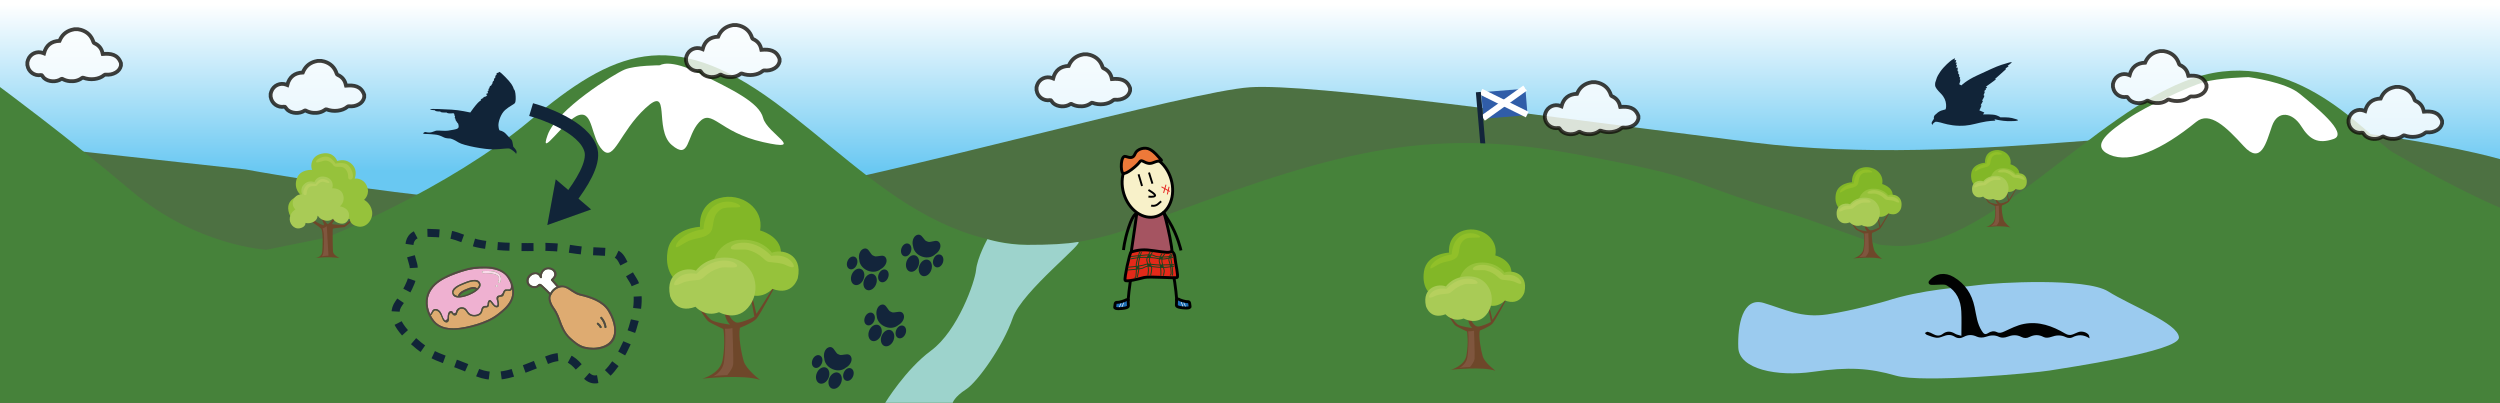 <?xml version="1.0" encoding="utf-8"?>
<!-- Generator: Adobe Illustrator 16.0.4, SVG Export Plug-In . SVG Version: 6.00 Build 0)  -->
<!DOCTYPE svg PUBLIC "-//W3C//DTD SVG 1.1//EN" "http://www.w3.org/Graphics/SVG/1.1/DTD/svg11.dtd">
<svg version="1.1" id="Layer_1" xmlns="http://www.w3.org/2000/svg" xmlns:xlink="http://www.w3.org/1999/xlink" x="0px" y="0px"
	 width="1500.342px" height="241.735px" viewBox="0 0 1500.342 241.735" enable-background="new 0 0 1500.342 241.735"
	 xml:space="preserve">
<rect x="0" y="0" width="1500.342" height="241.735" fill="#808080" stroke="none"/>
<linearGradient id="SVGID_1_" gradientUnits="userSpaceOnUse" x1="750.171" y1="119.515" x2="750.171" y2="2.438">
	<stop  offset="0.144" style="stop-color:#69C8F2"/>
	<stop  offset="1" style="stop-color:#FFFFFF"/>
</linearGradient>
<rect fill="url(#SVGID_1_)" width="1500.342" height="119.667"/>
<path fill="#4D7142" d="M147.495,101.721c0,0,199.354,36.896,298.429,18.926c99.074-17.969,267.771-65.885,304.349-68.281
	c36.576-2.396,175.461,17.273,302.375,33.195c126.915,15.92,283.596-15.718,347.446-8.038
	c66.818,8.038,100.248,17.967,100.248,17.967v146.244H-0.093L0.203,85.561L147.495,101.721z"/>
<path opacity="0.8" fill-rule="evenodd" clip-rule="evenodd" fill="#FFFFFF" stroke="#12100B" stroke-width="2.294" stroke-miterlimit="10" d="
	M678.209,54.506c-0.454,1.818-1.52,3.174-3.136,4.095c-1.843,1.052-3.836,1.437-5.939,1.224c-0.378-0.039-0.653,0.013-0.961,0.272
	c-1.679,1.418-3.675,2.099-5.821,2.378c-2.348,0.306-4.618,0.008-6.834-0.81c-0.161-0.061-0.436,0.002-0.58,0.112
	c-2.225,1.715-4.758,2.229-7.498,1.975c-1.586-0.145-3.063-0.619-4.453-1.399c-0.145-0.081-0.455-0.011-0.611,0.099
	c-2.904,2.02-7.643,1.812-10.26-0.516c-0.506-0.447-0.84-1.082-1.279-1.61c-0.113-0.137-0.344-0.298-0.484-0.271
	c-4.109,0.811-7.701-2.087-8.206-5.684c-0.009-0.069-0.058-0.135-0.089-0.201c0-0.601,0-1.199,0-1.799
	c0.131-0.461,0.238-0.932,0.399-1.383c1.31-3.668,5.362-5.52,9.003-4.123c0.188,0.072,0.375,0.146,0.572,0.225
	c1.252-4.832,4.362-7.323,9.32-7.522c1.352-3.312,3.713-5.534,7.162-6.561c0.568-0.169,1.154-0.269,1.732-0.4
	c0.749,0,1.496,0,2.243,0c0.603,0.127,1.214,0.21,1.8,0.389c3.762,1.144,6.256,3.585,7.426,7.351
	c0.104,0.332,0.27,0.514,0.592,0.656c2.76,1.211,4.412,3.301,4.913,6.282c0.011,0.071,0.042,0.142,0.05,0.171
	c4.789-0.404,9.053,0.153,10.939,5.479C678.209,53.458,678.209,53.982,678.209,54.506z"/>
<path opacity="0.8" fill-rule="evenodd" clip-rule="evenodd" fill="#FFFFFF" stroke="#12100B" stroke-width="2.294" stroke-miterlimit="10" d="
	M983.267,71.242c-0.454,1.818-1.519,3.174-3.136,4.095c-1.843,1.052-3.836,1.437-5.939,1.224c-0.378-0.039-0.652,0.013-0.961,0.272
	c-1.678,1.418-3.674,2.099-5.821,2.378c-2.347,0.306-4.618,0.008-6.833-0.81c-0.162-0.061-0.436,0.002-0.58,0.112
	c-2.225,1.715-4.758,2.229-7.499,1.975c-1.586-0.145-3.063-0.619-4.453-1.399c-0.144-0.081-0.454-0.011-0.611,0.099
	c-2.904,2.02-7.642,1.812-10.26-0.516c-0.505-0.447-0.839-1.082-1.278-1.61c-0.113-0.137-0.344-0.298-0.485-0.271
	c-4.109,0.811-7.7-2.087-8.206-5.684c-0.008-0.069-0.058-0.135-0.088-0.201c0-0.601,0-1.199,0-1.799
	c0.131-0.461,0.237-0.932,0.398-1.383c1.31-3.668,5.363-5.52,9.004-4.123c0.188,0.072,0.375,0.146,0.571,0.225
	c1.253-4.832,4.362-7.323,9.321-7.522c1.351-3.312,3.713-5.534,7.162-6.561c0.568-0.169,1.154-0.269,1.732-0.4
	c0.748,0,1.496,0,2.242,0c0.604,0.127,1.215,0.21,1.801,0.389c3.762,1.144,6.256,3.585,7.426,7.351
	c0.104,0.332,0.269,0.514,0.591,0.656c2.76,1.211,4.412,3.301,4.913,6.282c0.011,0.071,0.043,0.142,0.051,0.171
	c4.788-0.404,9.053,0.153,10.938,5.479C983.267,70.193,983.267,70.717,983.267,71.242z"/>
<path opacity="0.8" fill-rule="evenodd" clip-rule="evenodd" fill="#FFFFFF" stroke="#12100B" stroke-width="2.294" stroke-miterlimit="10" d="
	M72.576,39.451c-0.454,1.818-1.519,3.174-3.136,4.096c-1.843,1.051-3.836,1.436-5.939,1.223c-0.378-0.039-0.652,0.014-0.961,0.273
	c-1.678,1.418-3.674,2.098-5.821,2.377c-2.347,0.307-4.618,0.008-6.833-0.809c-0.162-0.061-0.436,0.002-0.58,0.111
	c-2.225,1.715-4.758,2.229-7.499,1.975c-1.586-0.145-3.063-0.619-4.453-1.398c-0.144-0.082-0.454-0.012-0.611,0.098
	c-2.904,2.02-7.642,1.812-10.26-0.516c-0.505-0.447-0.839-1.082-1.278-1.609c-0.113-0.137-0.344-0.299-0.485-0.271
	c-4.109,0.811-7.7-2.086-8.206-5.684c-0.008-0.068-0.058-0.135-0.088-0.201c0-0.6,0-1.199,0-1.799
	c0.131-0.461,0.237-0.932,0.398-1.383c1.31-3.668,5.363-5.52,9.004-4.123c0.188,0.072,0.375,0.146,0.571,0.225
	c1.253-4.832,4.362-7.322,9.321-7.521c1.351-3.312,3.713-5.535,7.162-6.561c0.568-0.17,1.154-0.27,1.732-0.4
	c0.748,0,1.496,0,2.242,0c0.604,0.127,1.215,0.209,1.801,0.389c3.762,1.143,6.256,3.584,7.426,7.35
	c0.104,0.332,0.269,0.514,0.591,0.656c2.76,1.211,4.412,3.301,4.913,6.283c0.011,0.07,0.043,0.141,0.051,0.17
	c4.788-0.404,9.053,0.154,10.938,5.479C72.576,38.402,72.576,38.928,72.576,39.451z"/>
<path opacity="0.8" fill-rule="evenodd" clip-rule="evenodd" fill="#FFFFFF" stroke="#12100B" stroke-width="2.294" stroke-miterlimit="10" d="
	M218.576,58.451c-0.454,1.818-1.519,3.174-3.136,4.096c-1.843,1.051-3.836,1.436-5.939,1.223c-0.378-0.039-0.652,0.014-0.961,0.273
	c-1.678,1.418-3.674,2.098-5.821,2.377c-2.347,0.307-4.618,0.008-6.833-0.809c-0.162-0.061-0.436,0.002-0.58,0.111
	c-2.225,1.715-4.758,2.229-7.499,1.975c-1.586-0.145-3.063-0.619-4.453-1.398c-0.144-0.082-0.454-0.012-0.611,0.098
	c-2.904,2.02-7.642,1.812-10.26-0.516c-0.505-0.447-0.839-1.082-1.278-1.609c-0.113-0.137-0.344-0.299-0.485-0.271
	c-4.109,0.811-7.7-2.086-8.206-5.684c-0.008-0.068-0.058-0.135-0.088-0.201c0-0.6,0-1.199,0-1.799
	c0.131-0.461,0.237-0.932,0.398-1.383c1.31-3.668,5.363-5.52,9.004-4.123c0.188,0.072,0.375,0.146,0.571,0.225
	c1.253-4.832,4.362-7.322,9.321-7.521c1.351-3.312,3.713-5.535,7.162-6.561c0.568-0.17,1.154-0.27,1.732-0.4
	c0.748,0,1.496,0,2.242,0c0.604,0.127,1.215,0.209,1.801,0.389c3.762,1.143,6.256,3.584,7.426,7.35
	c0.104,0.332,0.269,0.514,0.591,0.656c2.76,1.211,4.412,3.301,4.913,6.283c0.011,0.07,0.043,0.141,0.051,0.17
	c4.788-0.404,9.053,0.154,10.938,5.479C218.576,57.402,218.576,57.928,218.576,58.451z"/>
<g>
	
		<rect x="889.37" y="53.908" transform="matrix(0.997 -0.08 0.08 0.997 -2.053 72.752)" fill="#305DA8" width="26.578" height="15.946"/>
	
		<line fill="none" stroke="#FFFFFF" stroke-width="3.722" stroke-miterlimit="10" x1="890.054" y1="70.896" x2="915.264" y2="52.865"/>
	
		<line fill="none" stroke="#FFFFFF" stroke-width="3.722" stroke-miterlimit="10" x1="888.771" y1="55.002" x2="916.546" y2="68.76"/>
</g>
<line fill="none" stroke="#13253B" stroke-width="3" stroke-miterlimit="10" x1="890.119" y1="89.061" x2="887.211" y2="55.271"/>
<g>
	<path fill="#46823A" d="M1251.012-266.634l0.009,0.412C1256.435-266.231,1251.012-266.634,1251.012-266.634z"/>
	<path fill="#46823A" d="M1436.55,91.701c-15.58-9.07-58.55-65.034-119.55-45.034s-124.569,105.215-181.737,100.802
		c-33.979-2.623-6.263-0.518-6.263-0.518c-2.793,0.004-42.634-15.252-53-18.284c-70.758-20.699-46.115-20.918-135-36.966
		c-92.404-16.686-151.01,3.589-257.207,43.446c-106.195,39.859-157.224-28.734-219.288-74.156
		c-62.062-45.421-96.542-30.589-146.192,11.124c-49.65,41.711-122.495,70.516-122.495,70.516l-35.977,7.247
		c0,0-41.841-2.212-80.841-35.212s-79.093-62.5-79.093-62.5v189.568H198.83h866.597h434.915V124.667
		C1500.342,124.667,1476,114.667,1436.55,91.701z"/>
</g>
<path fill="#9DD3CC" d="M592.599,143.505c0,0,10.666,3.413,23.904,3.445s23.855-0.586,30.169-1.723s-33.422,29.438-38.922,45.688
	s-21,38.25-28,42.75s-8,8.068-8,8.068h-40.5c0,0,12.194-20.016,27.5-31.318c16.25-12,26.353-41.562,27-48.25
	C586.5,154.417,592.599,143.505,592.599,143.505z"/>
<path fill="#FFFFFF" d="M396.058,39.181c0,0,5.485-4.27,24.297,5.123c18.811,9.393,35.27,17.08,37.621,26.473s26.65,20.492,0,14.516
	c-26.648-5.979-30.566-20.494-38.406-11.955c-7.838,8.539-5.486,23.016-16.458,13.643c-10.973-9.373,0-36.623-15.676-22.145
	s-18.811,32.482-25.866,25.189c-7.054-7.295-5.486-23.52-14.107-20.957c-8.623,2.562-24.298,27.326-18.812,11.955
	c5.487-15.371,39.974-36.719,46.244-39.281C381.166,39.181,396.058,39.181,396.058,39.181z"/>
<path fill="#FFFFFF" d="M1349.5,46.28c0,0,22,2.886,30.5,9.886s30,23.954,20.5,27.227s-14.5,0.273-19.5-7.727s-14-10-17.5,0
	s-6.5,23.5-17,12s-20.341-21.151-28.5-14.5c-20.5,16.71-39.5,25.207-52,19.673s1-14.697,11.5-21.935s36-18.887,45-21.562
	S1349.5,46.28,1349.5,46.28z"/>
<path opacity="0.8" fill-rule="evenodd" clip-rule="evenodd" fill="#FFFFFF" stroke="#12100B" stroke-width="2.294" stroke-miterlimit="10" d="
	M467.859,36.952c-0.454,1.818-1.519,3.174-3.135,4.095c-1.843,1.052-3.836,1.437-5.939,1.224c-0.378-0.039-0.653,0.013-0.961,0.272
	c-1.679,1.418-3.675,2.099-5.822,2.378c-2.347,0.306-4.618,0.008-6.833-0.81c-0.162-0.061-0.436,0.002-0.581,0.112
	c-2.224,1.715-4.758,2.229-7.499,1.975c-1.586-0.145-3.063-0.619-4.453-1.399c-0.144-0.081-0.455-0.011-0.611,0.099
	c-2.904,2.02-7.642,1.812-10.26-0.516c-0.505-0.447-0.839-1.082-1.279-1.61c-0.113-0.137-0.344-0.298-0.485-0.271
	c-4.109,0.811-7.7-2.087-8.206-5.684c-0.009-0.069-0.058-0.135-0.088-0.201c0-0.601,0-1.199,0-1.799
	c0.131-0.461,0.237-0.932,0.399-1.383c1.309-3.668,5.362-5.52,9.003-4.123c0.188,0.072,0.375,0.146,0.571,0.225
	c1.252-4.832,4.363-7.323,9.321-7.522c1.351-3.312,3.713-5.534,7.163-6.561c0.568-0.169,1.154-0.269,1.732-0.4
	c0.749,0,1.496,0,2.243,0c0.603,0.127,1.214,0.21,1.8,0.389c3.762,1.144,6.256,3.585,7.426,7.351
	c0.104,0.332,0.269,0.514,0.591,0.656c2.76,1.211,4.412,3.301,4.914,6.282c0.01,0.071,0.042,0.142,0.05,0.171
	c4.788-0.404,9.052,0.153,10.938,5.479C467.859,35.903,467.859,36.427,467.859,36.952z"/>
<path opacity="0.8" fill-rule="evenodd" clip-rule="evenodd" fill="#FFFFFF" stroke="#12100B" stroke-width="2.294" stroke-miterlimit="10" d="
	M1465.576,74.065c-0.454,1.818-1.519,3.174-3.136,4.096c-1.843,1.051-3.836,1.436-5.939,1.223c-0.378-0.039-0.652,0.014-0.961,0.273
	c-1.678,1.418-3.674,2.098-5.821,2.377c-2.347,0.307-4.618,0.008-6.833-0.809c-0.162-0.061-0.436,0.002-0.58,0.111
	c-2.225,1.715-4.758,2.229-7.499,1.975c-1.586-0.145-3.063-0.619-4.453-1.398c-0.144-0.082-0.454-0.012-0.611,0.098
	c-2.904,2.02-7.642,1.812-10.26-0.516c-0.505-0.447-0.839-1.082-1.278-1.609c-0.113-0.137-0.344-0.299-0.485-0.271
	c-4.109,0.811-7.7-2.086-8.206-5.684c-0.008-0.068-0.058-0.135-0.088-0.201c0-0.6,0-1.199,0-1.799
	c0.131-0.461,0.237-0.932,0.398-1.383c1.31-3.668,5.363-5.52,9.004-4.123c0.188,0.072,0.375,0.146,0.571,0.225
	c1.253-4.832,4.362-7.322,9.321-7.521c1.351-3.312,3.713-5.535,7.162-6.561c0.568-0.17,1.154-0.27,1.732-0.4
	c0.748,0,1.496,0,2.242,0c0.604,0.127,1.215,0.209,1.801,0.389c3.762,1.143,6.256,3.584,7.426,7.35
	c0.104,0.332,0.269,0.514,0.591,0.656c2.76,1.211,4.412,3.301,4.913,6.283c0.011,0.07,0.043,0.141,0.051,0.17
	c4.788-0.404,9.053,0.154,10.938,5.479C1465.576,73.016,1465.576,73.542,1465.576,74.065z"/>
<path opacity="0.8" fill-rule="evenodd" clip-rule="evenodd" fill="#FFFFFF" stroke="#12100B" stroke-width="2.294" stroke-miterlimit="10" d="
	M1324.214,52.565c-0.454,1.818-1.519,3.174-3.136,4.095c-1.843,1.052-3.836,1.437-5.939,1.224c-0.378-0.039-0.652,0.013-0.961,0.272
	c-1.678,1.418-3.674,2.099-5.821,2.378c-2.347,0.306-4.618,0.008-6.833-0.81c-0.162-0.061-0.436,0.002-0.58,0.112
	c-2.225,1.715-4.758,2.229-7.499,1.975c-1.586-0.145-3.063-0.619-4.453-1.399c-0.144-0.081-0.454-0.011-0.611,0.099
	c-2.904,2.02-7.642,1.812-10.26-0.516c-0.505-0.447-0.839-1.082-1.278-1.61c-0.113-0.137-0.344-0.298-0.485-0.271
	c-4.109,0.811-7.7-2.087-8.206-5.684c-0.008-0.069-0.058-0.135-0.088-0.201c0-0.601,0-1.199,0-1.799
	c0.131-0.461,0.237-0.932,0.398-1.383c1.31-3.668,5.363-5.52,9.004-4.123c0.188,0.072,0.375,0.146,0.571,0.225
	c1.253-4.832,4.362-7.323,9.321-7.522c1.351-3.312,3.713-5.534,7.162-6.561c0.568-0.169,1.154-0.269,1.732-0.4
	c0.748,0,1.496,0,2.242,0c0.604,0.127,1.215,0.21,1.801,0.389c3.762,1.144,6.256,3.585,7.426,7.351
	c0.104,0.332,0.269,0.514,0.591,0.656c2.76,1.211,4.412,3.301,4.913,6.282c0.011,0.071,0.043,0.142,0.051,0.171
	c4.788-0.404,9.053,0.153,10.938,5.479C1324.214,51.516,1324.214,52.041,1324.214,52.565z"/>
<g>
	
		<line fill="none" stroke="#000000" stroke-width="1.746" stroke-miterlimit="10" x1="680.507" y1="103.319" x2="683.631" y2="110.351"/>
	
		<line fill="none" stroke="#000000" stroke-width="1.746" stroke-miterlimit="10" x1="691.266" y1="107.186" x2="687.796" y2="102.265"/>
	
		<line fill="none" stroke="#000000" stroke-width="1.746" stroke-miterlimit="10" x1="687.449" y1="112.107" x2="691.962" y2="114.918"/>
	
		<line fill="none" stroke="#000000" stroke-width="1.746" stroke-miterlimit="10" x1="691.962" y1="114.918" x2="686.753" y2="116.676"/>
	<path fill="#A55461" d="M682.242,127.996l16.312-0.426c0,0,8.331,29.768,3.472,30.194c-4.86,0.426-21.866,0-21.866,0
		s-2.083-1.276-1.041-8.081C680.161,142.879,682.242,127.996,682.242,127.996"/>
	<path fill="none" stroke="#000000" stroke-width="1.746" stroke-miterlimit="10" d="M682.242,127.996l16.312-0.426
		c0,0,8.331,29.768,3.472,30.194c-4.86,0.426-21.866,0-21.866,0s-2.083-1.276-1.041-8.081
		C680.161,142.879,682.242,127.996,682.242,127.996z"/>
	<path fill="#F8F1C9" d="M693.963,129.875c-7.835,2.387-16.591-3.771-19.558-13.754c-2.964-9.981,0.985-20.009,8.82-22.396
		c7.836-2.387,16.591,3.772,19.558,13.753C705.746,117.461,701.799,127.489,693.963,129.875"/>
	<path fill="none" stroke="#000000" stroke-width="1.746" stroke-miterlimit="10" d="M693.963,129.875
		c-7.835,2.387-16.591-3.771-19.558-13.754c-2.964-9.981,0.985-20.009,8.82-22.396c7.836-2.387,16.591,3.772,19.558,13.753
		C705.746,117.461,701.799,127.489,693.963,129.875z"/>
	<path fill="none" stroke="#000000" stroke-width="1.746" stroke-miterlimit="10" d="M699.051,128.95c0,0-2.812-4.821,2.5,3.786
		c5.309,8.609,7.185,17.562,7.185,17.562"/>
	<path fill="none" stroke="#000000" stroke-width="1.746" stroke-miterlimit="10" d="M682.242,127.996c0,0-2.081-0.073-4.858,8.361
		c-2.775,8.437-3.123,13.707-3.123,13.707"/>
	<path fill="#ED7939" d="M675.492,93.894c3.012,0.952,4.616,1.186,5.745-1.676c1.13-2.86,5.929-4.235,8.94-2.519
		c3.012,1.716,4.216,3.658,6.099,5.565c1.881,1.906,0.354,0.436-4.166,2.343c-4.518,1.907-6.64-2.761-8.145-0.472
		c-1.506,2.288-8.284,7.817-9.979,6.863C672.291,103.045,672.479,92.941,675.492,93.894"/>
	<path fill="none" stroke="#000000" stroke-width="1.746" stroke-miterlimit="10" d="M675.492,93.894
		c3.012,0.952,4.616,1.186,5.745-1.676c1.13-2.86,5.929-4.235,8.94-2.519c3.012,1.716,4.216,3.658,6.099,5.565
		c1.881,1.906,0.354,0.436-4.166,2.343c-4.518,1.907-6.64-2.761-8.145-0.472c-1.506,2.288-8.284,7.817-9.979,6.863
		C672.291,103.045,672.479,92.941,675.492,93.894z"/>
	
		<line fill="none" stroke="#000000" stroke-width="1.164" stroke-miterlimit="10" x1="683.292" y1="104.601" x2="685.375" y2="111.629"/>
	
		<line fill="none" stroke="#000000" stroke-width="1.164" stroke-miterlimit="10" x1="689.539" y1="103.547" x2="691.622" y2="110.225"/>
	<path fill="none" stroke="#000000" stroke-width="1.164" stroke-miterlimit="10" d="M689.219,114.005c0,0,4.627,2.577,3.934,3.517
		c-0.694,0.936-3.934,0.466-3.934,0.466"/>
	<path fill="none" stroke="#000000" stroke-width="1.164" stroke-miterlimit="10" d="M690.839,123.378c0,0,2.314,0.701,4.165-0.938
		l1.851-1.639"/>
	<path fill="none" stroke="#000000" stroke-width="1.746" stroke-miterlimit="10" d="M702.026,157.764c0,0,1.038,2.024,1.884,5.794
		c1.736,7.729,2.314,16.985,2.314,16.985"/>
	<path fill="none" stroke="#000000" stroke-width="1.746" stroke-miterlimit="10" d="M681.237,157.764c0,0-1.037,2.024-1.884,5.794
		c-1.735,7.729-2.313,16.985-2.313,16.985"/>
	<path fill="#1F6FB7" d="M706.121,179.751c0,0-0.128,2.985-0.128,3.505c0,0.519,0.77,1.036,2.436,1.297
		c1.666,0.262,6.026,0.78,5.77-0.647c-0.257-1.429,0-2.988-1.41-2.858s-4.871-1.037-5.258-1.426
		C707.146,179.23,706.121,179.751,706.121,179.751"/>
	<path fill="none" stroke="#000000" stroke-width="1.746" stroke-miterlimit="10" d="M706.121,179.751c0,0-0.128,2.985-0.128,3.505
		c0,0.519,0.77,1.036,2.436,1.297c1.666,0.262,6.026,0.78,5.77-0.647c-0.257-1.429,0-2.988-1.41-2.858s-4.871-1.037-5.258-1.426
		C707.146,179.23,706.121,179.751,706.121,179.751z"/>
	
		<line fill="none" stroke="#FFFFFF" stroke-width="0.349" stroke-miterlimit="10" x1="708.809" y1="181.248" x2="709.889" y2="183.823"/>
	
		<line fill="none" stroke="#FFFFFF" stroke-width="0.349" stroke-miterlimit="10" x1="710.427" y1="181.714" x2="711.43" y2="183.901"/>
	<path fill="#1F6FB7" d="M677.065,180.142c0,0,0.126,2.984,0.126,3.504c0,0.519-0.768,1.038-2.436,1.3
		c-1.666,0.261-6.026,0.778-5.771-0.651c0.257-1.426,0-2.983,1.41-2.855c1.413,0.13,4.875-1.038,5.259-1.429
		C676.038,179.622,677.065,180.142,677.065,180.142"/>
	<path fill="none" stroke="#000000" stroke-width="1.746" stroke-miterlimit="10" d="M677.065,180.142c0,0,0.126,2.984,0.126,3.504
		c0,0.519-0.768,1.038-2.436,1.3c-1.666,0.261-6.026,0.778-5.771-0.651c0.257-1.426,0-2.983,1.41-2.855
		c1.413,0.13,4.875-1.038,5.259-1.429C676.038,179.622,677.065,180.142,677.065,180.142z"/>
	
		<line fill="none" stroke="#FFFFFF" stroke-width="0.349" stroke-miterlimit="10" x1="674.377" y1="181.636" x2="673.297" y2="184.214"/>
	
		<line fill="none" stroke="#FFFFFF" stroke-width="0.349" stroke-miterlimit="10" x1="672.758" y1="182.107" x2="671.755" y2="184.292"/>
	<path fill="#E42919" d="M678.82,151.232c0,0,4.652-1.672,9.893-1.205c5.24,0.471,11.857,1.939,13.409,1.205
		c1.55-0.734,2.823,0.67,3.055,3.715c0.23,3.045,2.196,11.013,1.271,11.598c-0.924,0.585-16.612-0.819-19.817,0
		c-3.205,0.82-10.838,2.812-11.417,1.639C674.636,167.014,677.997,151.491,678.82,151.232"/>
	<path fill="none" stroke="#000000" stroke-width="1.746" stroke-miterlimit="10" d="M678.82,151.232c0,0,4.652-1.672,9.893-1.205
		c5.24,0.471,11.857,1.939,13.409,1.205c1.55-0.734,2.823,0.67,3.055,3.715c0.23,3.045,2.196,11.013,1.271,11.598
		c-0.924,0.585-16.612-0.819-19.817,0c-3.205,0.82-10.838,2.812-11.417,1.639C674.636,167.014,677.997,151.491,678.82,151.232z"/>
	
		<line fill="none" stroke="#E52520" stroke-width="0.582" stroke-miterlimit="10" x1="699.745" y1="110.843" x2="698.308" y2="115.796"/>
	
		<line fill="none" stroke="#E52520" stroke-width="0.582" stroke-miterlimit="10" x1="701.597" y1="112.107" x2="700.558" y2="116.676"/>
	
		<line fill="none" stroke="#E52520" stroke-width="0.582" stroke-miterlimit="10" x1="697.064" y1="112.107" x2="702.026" y2="114.918"/>
	<path fill="none" stroke="#18441F" stroke-width="0.582" stroke-miterlimit="10" d="M683.987,151.141c0,0-2.357,6.441-2.091,8.667
		c0.268,2.226-0.151,5.038-0.173,5.857c-0.022,0.821-0.833,1.288-0.833,1.288"/>
	<path fill="none" stroke="#18441F" stroke-width="0.582" stroke-miterlimit="10" d="M685.027,151.141c0,0-2.126,6.252-1.743,8.104
		c0.382,1.854,0.22,2.088-0.047,3.728c-0.265,1.64-0.798,3.515-0.798,3.515"/>
	<path fill="none" stroke="#18441F" stroke-width="0.582" stroke-miterlimit="10" d="M676.845,160.395c0,0,8.488-0.702,10.257-1.582
		c1.769-0.879,6.166,0.292,8.827,0.233c2.66-0.059,8.79-0.233,8.79-0.233"/>
	<path fill="none" stroke="#18441F" stroke-width="0.582" stroke-miterlimit="10" d="M676.845,162.034c0,0,7.516-0.585,8.789-1.055
		c1.273-0.468,2.259-1.522,4.6-1.171c2.341,0.351,6.967,0.939,9.976,0.587c3.007-0.352,4.51-0.657,4.51-0.657"/>
	<path fill="none" stroke="#18441F" stroke-width="0.582" stroke-miterlimit="10" d="M678.791,153.952c0,0,5.269-0.666,7.617-0.802
		c2.35-0.135,4.689-0.586,6.468,0.401c1.78,0.984,7.267,0.75,8.804,0.4c1.538-0.352,2.099-0.358,2.099-0.358"/>
	<path fill="none" stroke="#18441F" stroke-width="0.582" stroke-miterlimit="10" d="M678.479,155.356c0,0,5.81-1.055,7.928-0.937
		c2.118,0.116,5.356,0.11,7.092,0.465c1.735,0.356,3.53,0.824,5.697,0.472c2.17-0.35,5.062-0.937,5.062-0.937"/>
	<path fill="none" stroke="#18441F" stroke-width="0.582" stroke-miterlimit="10" d="M690.233,151.141c0,0-2.379,3.983-1.985,5.154
		c0.393,1.171,0.971,4.684,0.971,5.738c0,1.054-0.347,3.398-0.347,3.398"/>
	<path fill="none" stroke="#18441F" stroke-width="0.582" stroke-miterlimit="10" d="M691.613,151.141c0,0-1.467,2.827-1.816,4.341
		c-0.346,1.517,1.272,4.138,1.39,5.404c0.115,1.267-0.694,4.546-0.694,4.546"/>
	<path fill="none" stroke="#18441F" stroke-width="0.582" stroke-miterlimit="10" d="M697.319,152.196c0,0-2.195,3.467-1.506,5.153
		c0.69,1.685,0.884,4.685,0.905,6.327c0.021,1.638-0.22,1.756-0.22,1.756"/>
	<path fill="none" stroke="#18441F" stroke-width="0.582" stroke-miterlimit="10" d="M699.196,152.196c0,0-2.227,2.105-1.881,4.803
		c0.35,2.694,1.571,4.685,1.365,6.089c-0.207,1.408-0.442,2.345-0.442,2.345"/>
	<path fill="none" stroke="#18441F" stroke-width="0.582" stroke-miterlimit="10" d="M702.676,152.196c0,0-1.844,2.688-0.997,4.684
		c0.846,1.996,1.497,7.291,0.997,7.863l-0.501,0.571"/>
	<path fill="none" stroke="#18441F" stroke-width="0.582" stroke-miterlimit="10" d="M703.777,152.196c0,0-1.641,1.162-0.927,3.859
		c0.712,2.698,0.796,7.151,0.927,7.735c0.133,0.587-0.354,1.642-0.354,1.642"/>
	<polyline fill="#18441F" points="683.209,153.437 684.345,153.321 683.777,154.419 682.907,154.419 683.161,153.593 	"/>
	<polygon fill="#18441F" points="681.903,159.86 682.907,159.722 683.365,159.658 683.491,161.374 681.896,161.374 	"/>
	<polygon fill="#18441F" points="688.872,159.658 688.716,158.285 690.396,158.485 690.841,159.738 	"/>
	<polyline fill="#18441F" points="688.595,154.419 689.265,152.929 690.682,152.959 690.08,154.562 688.872,154.41 688.248,154.255 
			"/>
	<polygon fill="#18441F" points="696.258,154.255 697.7,154.255 697.281,155.482 695.837,155.482 	"/>
	<polygon fill="#18441F" points="696.218,160.395 696.288,159.046 697.738,159.014 698.164,160.395 	"/>
	<polygon fill="#18441F" points="702.499,160.099 702.153,158.753 703.236,158.813 703.463,159.956 	"/>
	<polygon fill="#18441F" points="701.543,154.867 701.679,153.952 702.801,153.748 702.67,154.731 	"/>
</g>
<path fill="#9BCBEF" d="M1131.811,180.711c22.202-7.163,44.341-8.088,55.302-9.618c10.958-1.533,64.801-4.593,78.143,3.826
	s41.931,19.137,42.407,27.556c0.476,8.417-68.612,18.367-77.666,19.9c-9.054,1.531-76.291,7.653-92.227,3.062
	c-15.937-4.595-28.327-5.356-49.768-2.297c-21.441,3.061-44.312-1.531-44.79-14.543c-0.476-13.01,2.384-30.615,15.248-26.789
	c12.865,3.826,22.394,9.186,38.119,6.891C1112.302,186.401,1131.811,180.711,1131.811,180.711z"/>
<path fill-rule="evenodd" clip-rule="evenodd" fill="#010202" d="M1177.098,201.524c-1.53-0.482-2.771-0.631-3.734-1.223
	c-2.576-1.587-4.988-1.799-7.488,0.111c-1.868,1.426-3.798,1.134-5.754,0.048c-1.014-0.563-2.1-1.078-3.218-1.338
	c-0.492-0.11-1.149,0.478-1.73,0.748c0.415,0.386,0.765,0.943,1.255,1.121c1.837,0.661,3.686,1.443,5.594,1.698
	c1.274,0.171,2.735-0.283,3.975-0.792c2.448-1.005,4.746-1.305,7.119,0.194c1.741,1.102,3.576,1.078,5.414,0.073
	c2.624-1.428,5.137-1.398,7.948-0.088c1.459,0.683,3.639,0.623,5.211,0.084c2.841-0.98,5.336-1.31,8.194,0.089
	c1.291,0.629,3.354,0.43,4.78-0.124c2.915-1.133,5.655-1.354,8.44,0.087c1.633,0.843,3.182,0.849,4.825,0.029
	c2.856-1.426,5.618-1.531,8.593,0.061c1.145,0.613,3.058,0.404,4.39-0.074c3.048-1.09,5.874-1.367,8.898,0.124
	c1.063,0.523,2.8,0.69,3.782,0.171c3.422-1.802,6.67-1.865,10.454,0.527c-0.273-1.092-0.263-1.69-0.545-2.069
	c-1.315-1.765-4.431-2.475-6.48-1.576c-1.004,0.441-2.01,0.88-3.032,1.279c-1.598,0.618-3.007,0.437-4.564-0.482
	c-7.67-4.537-15.871-7.53-24.883-5.782c-4.009,0.774-7.822,2.75-11.59,4.473c-1.578,0.724-2.9,1.231-4.528,0.441
	c-1.833-0.892-3.636-0.499-5.226,0.532c-1.933,1.25-2.697,0.521-3.84-1.248c-2.858-4.423-3.307-9.503-4.348-14.388
	c-1.668-7.821-5.556-13.84-12.516-17.968c-5.135-3.047-10.797-2.368-14.663,2.18c-0.854,1.007-0.37,2.392,1.11,2.5
	c2.015,0.147,4.059-0.153,6.09-0.146c1.078,0.003,2.331-0.051,3.2,0.449c6.029,3.463,8.507,9.076,8.826,15.719
	C1177.277,191.564,1177.098,196.183,1177.098,201.524z"/>
<g>
	<g>
		<g>
			<path fill="#6E472A" d="M867.81,225.498c-0.045,0.005-0.07,0.007-0.07,0.007S867.765,225.503,867.81,225.498z"/>
			<path fill="#6E472A" d="M888.08,198.37c0,0,5.953-2.291,7.671-4.238c1.719-1.945,8.437-14.611,8.437-14.611l-0.229-0.571
				c0,0-5.923,9.583-8.257,12.992l-1.82-7.602l-0.687,0.556l1.566,8.264c-0.991,0.743-5.818,2.805-7.827,2.805
				c-2.06,0-5.382-3.705-5.268-10.727h-0.457c0,0-1.801,7.635,2.291,11.643c0,0-6.578-0.807-8.526-2.067
				c-1.945-1.259-5.789-6.863-5.789-6.863l-0.342,0.571c0,0,3.205,6.069,4.925,7.1c1.717,1.031,6.641,3.321,6.641,3.321
				s1.128,6.5-0.381,14.504c-1.146,6.067-8.962,8.422-9.391,8.474c0.714-0.07,19.123-2.062,26.795,0.572
				c0,0-6.411-4.811-7.559-8.588C888.729,210.123,887.278,202.261,888.08,198.37z"/>
		</g>
		<path fill="#7F563E" d="M881.116,198.789c0,0,2.117,0.114,3.49-0.286c0,0,0.572,14.656,0.345,16.773
			c-0.229,2.119-2.748,4.981-2.748,4.981s-4.638,0.114-6.469,0.572c0,0,4.179-1.89,4.923-6.47
			C881.402,209.779,881.459,200.792,881.116,198.789z"/>
	</g>
	<g>
		<g>
			<path fill="#82B727" d="M859.675,177.404c0,0-6.778-3.665-5.101-14.503c1.68-10.841,15.04-11.299,15.04-11.299
				s-1.301-10.381,8.93-13.281c10.229-2.901,20.864,4.831,18.856,14.961c0,0,9.539,2.444,9.692,10.23
				c0.152,7.785-10.382,11.564-10.382,11.564L859.675,177.404z"/>
			<path fill="#91C029" d="M858.622,159.769c0,0,2.213-5.421,12.594-7.101c0,0,0.203-8.198,5.929-11.373
				c5.026-2.785,10.407-0.61,11.094,0.688c0.688,1.298-6.347-0.083-8.817,1.449c-5.229,3.245-2.486,8.894-5.647,11.413
				c-3.163,2.52-6.642,1.525-11.107,4.16C859.549,160.843,857.705,162.133,858.622,159.769z"/>
		</g>
		<g>
			<path fill="#96C23B" d="M902.887,163.616c4.2-1.831,14.506,0.154,11.985,11.757c0,0-2.386,8.513-11.756,4.962
				c0,0-4.273,5.037-10.914,2.519c0,0-8.702,5.038-14.428-3.437c-5.726-8.472-0.972-20.897,9.819-21.783
				S902.887,163.616,902.887,163.616z"/>
			<path fill="#A9CA4B" d="M912.964,169.342c-0.381-1.145-2.978-5.345-10.38-4.274c0,0-3.436-3.97-8.551-5.497
				c-5.114-1.526-9.771,0-10.152,1.68c-0.381,1.681,5.529,0.406,7.938,1.069c6.642,1.827,7.254,5.267,9.848,5.571
				c2.597,0.307,5.497,0.383,7.712,1.451C911.592,170.412,913.499,170.945,912.964,169.342z"/>
		</g>
		<g>
			<path fill="#A9CB56" d="M867.738,171.905c-4.199-1.831-14.504,0.152-11.986,11.757c0,0,2.386,8.514,11.758,4.961
				c0,0,4.273,5.039,10.914,2.519c0,0,8.703,5.04,14.428-3.434c5.726-8.474,0.972-20.898-9.82-21.785
				C872.241,165.036,867.738,171.905,867.738,171.905z"/>
			<path fill="#B6D05E" d="M857.659,177.63c0.383-1.146,2.98-5.343,10.384-4.275c0,0,3.435-3.97,8.549-5.496s9.771,0,10.153,1.681
				c0.382,1.679-5.556,0.314-7.938,1.068c-6.64,2.099-7.253,5.268-9.848,5.572c-2.597,0.305-5.497,0.382-7.709,1.45
				C859.034,178.7,857.127,179.234,857.659,177.63z"/>
		</g>
	</g>
</g>
<g>
	<g>
		<path fill="#6E472A" d="M189.401,154.848c0,0,3.689-0.554,3.966-3.504c0.276-2.952,0.646-12.822-0.738-14.205
			c-1.383-1.385-4.796-3.321-4.981-3.783c-0.184-0.46-1.937-5.348-1.937-5.348h0.737c0,0,2.568,4.61,3.221,5.072
			c0.653,0.461,3.973,2.214,4.619,2.029c0.646-0.185-1.66-4.612-1.66-4.612v-5.165h0.646c0,0,0,4.795,0.461,5.258
			c0.461,0.461,2.306,4.312,3.228,3.816c0.922-0.496,7.102-7.69,7.102-7.69l0.738,0.646c0,0-5.718,6.619-5.534,7.045
			c0.185,0.426,7.288,0.61,7.288,0.61l5.535-4.15l0.368,0.646c0,0-5.073,4.611-5.719,4.796c-0.646,0.184-6.825,0.554-7.009,1.015
			c-0.186,0.461-0.043,12.805,0.138,13.87c0.337,1.992,3.92,3.654,3.92,3.654S197.333,153.833,189.401,154.848z"/>
		<path fill="#7F563E" d="M193.535,137.101c0,0,0.941,1.688,0.941,5.686c0,3.999,0.078,10.271-1.47,11.056
			c0,0,2.94-0.472,4.116-0.413l-0.999-17.698C196.122,135.731,194.44,137.062,193.535,137.101z"/>
	</g>
	<g>
		<g>
			<path fill="#96C23B" d="M173.586,128.285c0,0,1.702,4.703,6.868,3.596c5.096-1.091,6.147-4.12,6.147-4.12
				s2.576,2.675,7.231,1.485c4.656-1.187,5.845-4.457,5.845-4.457s-0.333,3.974,3.647,5.802c3.981,1.826,6.656,0.736,6.656,0.736
				s-0.495,3.444,4.755,4.595c5.251,1.151,9.432-4.396,8.541-9.251c-0.892-4.854-4.775-6.735-4.775-6.735s3.922-3.313,1.643-8.393
				c-2.279-5.081-7.29-4.388-7.29-4.388s2.098-4.604-1.387-8.32c-3.622-3.862-7.826-2.537-9.113-2.242c0,0-1.948-5.888-9.172-4.396
				c-6.362,1.313-7.075,7.074-5.886,9.749c0,0-6.958-0.494-9.015,4.812c-2.622,6.768,2.477,10.502,2.477,10.502
				S170.308,118.691,173.586,128.285z"/>
			<path fill="#A9CA4B" d="M189.712,96.748c0.346-1.075,3.058-2.763,5.938-2.763c2.882,0,5.41,3.469,5.646,4.232
				c0,0,3.234-0.882,6.056,0c2.822,0.883,4.822,5.646,4.469,7.938c-0.353,2.293-2.999,2.058-2.881,0
				c0.118-2.059-1-4.939-3.175-5.763c-2.175-0.823-4.646,0.53-5.821-1.293c-1.176-1.823-3.469-3.058-5.41-2.646
				C192.594,96.865,189.184,98.393,189.712,96.748z"/>
		</g>
		<g>
			<path fill="#A9CB56" d="M209.033,131.599c0,0-1.202,3.321-4.851,2.54c-3.599-0.771-4.341-2.91-4.341-2.91
				s-1.819,1.889-5.107,1.05c-3.289-0.84-4.128-3.147-4.128-3.147s0.236,2.806-2.576,4.096c-2.811,1.29-4.7,0.521-4.7,0.521
				s0.349,2.432-3.358,3.245c-3.708,0.812-6.661-3.106-6.031-6.532c0.629-3.429,3.372-4.758,3.372-4.758s-2.769-2.34-1.161-5.927
				c1.61-3.588,5.149-3.098,5.149-3.098s-1.481-3.253,0.98-5.877c2.558-2.728,5.525-1.792,6.436-1.583c0,0,1.375-4.158,6.478-3.105
				c4.492,0.929,4.996,4.997,4.156,6.887c0,0,4.914-0.35,6.367,3.398c1.851,4.779-1.75,7.416-1.75,7.416
				S211.348,124.824,209.033,131.599z"/>
			<path fill="#B6D05E" d="M197.644,109.328c-0.245-0.759-2.159-1.951-4.194-1.951c-2.035,0-3.82,2.45-3.986,2.99
				c0,0-2.284-0.623-4.277,0c-1.993,0.622-3.405,3.985-3.156,5.605c0.249,1.619,2.118,1.453,2.034,0
				c-0.083-1.453,0.707-3.488,2.243-4.069c1.537-0.581,3.28,0.373,4.111-0.914c0.83-1.287,2.45-2.159,3.82-1.868
				C195.609,109.411,198.018,110.491,197.644,109.328z"/>
		</g>
	</g>
</g>
<g>
	<g>
		<g>
			<path fill="#6E472A" d="M1110.321,157.453c-0.029,0.004-0.046,0.005-0.046,0.005S1110.292,157.457,1110.321,157.453z"/>
			<path fill="#6E472A" d="M1123.514,139.797c0,0,3.875-1.49,4.992-2.758c1.119-1.267,5.491-9.51,5.491-9.51l-0.149-0.371
				c0,0-3.854,6.236-5.373,8.455l-1.185-4.947l-0.447,0.361l1.02,5.379c-0.646,0.483-3.787,1.825-5.094,1.825
				c-1.341,0-3.503-2.411-3.429-6.981h-0.297c0,0-1.172,4.969,1.49,7.577c0,0-4.281-0.524-5.549-1.346
				c-1.266-0.819-3.768-4.467-3.768-4.467l-0.223,0.372c0,0,2.086,3.95,3.205,4.621c1.117,0.671,4.322,2.161,4.322,2.161
				s0.734,4.23-0.248,9.439c-0.745,3.949-5.832,5.481-6.111,5.515c0.465-0.046,12.445-1.342,17.438,0.373
				c0,0-4.173-3.131-4.919-5.59C1123.937,147.447,1122.992,142.331,1123.514,139.797z"/>
		</g>
		<path fill="#7F563E" d="M1118.981,140.071c0,0,1.378,0.074,2.271-0.187c0,0,0.372,9.538,0.225,10.916
			c-0.148,1.38-1.789,3.242-1.789,3.242s-3.018,0.074-4.21,0.373c0,0,2.72-1.23,3.204-4.211
			C1119.168,147.223,1119.205,141.374,1118.981,140.071z"/>
	</g>
	<g>
		<g>
			<path fill="#82B727" d="M1105.027,126.153c0,0-4.412-2.385-3.32-9.439c1.094-7.055,9.789-7.354,9.789-7.354
				s-0.847-6.756,5.812-8.643c6.657-1.889,13.579,3.144,12.272,9.736c0,0,6.208,1.591,6.308,6.658
				c0.099,5.066-6.757,7.526-6.757,7.526L1105.027,126.153z"/>
			<path fill="#91C029" d="M1104.342,114.676c0,0,1.44-3.528,8.196-4.621c0,0,0.132-5.336,3.858-7.402
				c3.271-1.812,6.773-0.397,7.221,0.447s-4.131-0.054-5.739,0.943c-3.402,2.111-1.618,5.788-3.675,7.428
				c-2.059,1.64-4.323,0.992-7.229,2.707C1104.945,115.375,1103.745,116.214,1104.342,114.676z"/>
		</g>
		<g>
			<path fill="#96C23B" d="M1133.15,117.179c2.733-1.191,9.44,0.101,7.8,7.651c0,0-1.553,5.541-7.65,3.229
				c0,0-2.781,3.278-7.104,1.64c0,0-5.663,3.278-9.39-2.237c-3.727-5.513-0.633-13.601,6.391-14.177
				S1133.15,117.179,1133.15,117.179z"/>
			<path fill="#A9CA4B" d="M1139.709,120.907c-0.248-0.746-1.938-3.479-6.756-2.782c0,0-2.236-2.584-5.564-3.577
				c-3.329-0.994-6.359,0-6.607,1.093c-0.248,1.094,3.598,0.265,5.165,0.696c4.323,1.188,4.722,3.427,6.409,3.625
				c1.69,0.199,3.578,0.25,5.02,0.945C1138.815,121.602,1140.057,121.95,1139.709,120.907z"/>
		</g>
		<g>
			<path fill="#A9CB56" d="M1110.275,122.574c-2.733-1.191-9.439,0.099-7.802,7.651c0,0,1.553,5.541,7.652,3.229
				c0,0,2.781,3.279,7.104,1.639c0,0,5.664,3.28,9.39-2.234c3.727-5.515,0.633-13.602-6.392-14.179
				C1113.205,118.104,1110.275,122.574,1110.275,122.574z"/>
			<path fill="#B6D05E" d="M1103.715,126.3c0.25-0.745,1.94-3.478,6.759-2.782c0,0,2.235-2.584,5.563-3.577s6.358,0,6.607,1.094
				c0.249,1.093-3.615,0.204-5.166,0.695c-4.321,1.366-4.721,3.429-6.409,3.626c-1.69,0.199-3.577,0.249-5.017,0.944
				C1104.61,126.997,1103.369,127.344,1103.715,126.3z"/>
		</g>
	</g>
</g>
<g>
	<g>
		<g>
			<path fill="#6E472A" d="M1190.324,138.217c-0.025,0.004-0.039,0.005-0.039,0.005S1190.299,138.221,1190.324,138.217z"/>
			<path fill="#6E472A" d="M1201.444,123.335c0,0,3.267-1.257,4.208-2.325c0.943-1.067,4.629-8.017,4.629-8.017l-0.126-0.312
				c0,0-3.249,5.257-4.529,7.127l-0.998-4.17l-0.377,0.305l0.859,4.534c-0.544,0.407-3.192,1.538-4.294,1.538
				c-1.13,0-2.953-2.032-2.891-5.885h-0.25c0,0-0.987,4.188,1.256,6.388c0,0-3.608-0.442-4.677-1.135
				c-1.067-0.69-3.176-3.766-3.176-3.766l-0.188,0.314c0,0,1.758,3.329,2.701,3.895c0.942,0.565,3.644,1.822,3.644,1.822
				s0.619,3.565-0.209,7.957c-0.628,3.329-4.916,4.62-5.151,4.648c0.392-0.039,10.49-1.131,14.699,0.314c0,0-3.518-2.64-4.146-4.712
				C1201.801,129.783,1201.005,125.47,1201.444,123.335z"/>
		</g>
		<path fill="#7F563E" d="M1197.624,123.566c0,0,1.161,0.062,1.915-0.157c0,0,0.313,8.04,0.189,9.201
			c-0.125,1.163-1.509,2.733-1.509,2.733s-2.543,0.062-3.549,0.314c0,0,2.293-1.037,2.701-3.55
			C1197.781,129.594,1197.812,124.664,1197.624,123.566z"/>
	</g>
	<g>
		<g>
			<path fill="#82B727" d="M1185.861,111.833c0,0-3.719-2.011-2.799-7.957c0.922-5.947,8.252-6.198,8.252-6.198
				s-0.714-5.695,4.898-7.286c5.612-1.592,11.447,2.65,10.346,8.208c0,0,5.232,1.341,5.316,5.612
				c0.083,4.271-5.695,6.344-5.695,6.344L1185.861,111.833z"/>
			<path fill="#91C029" d="M1185.283,102.16c0,0,1.215-2.975,6.909-3.896c0,0,0.111-4.498,3.253-6.24
				c2.758-1.527,5.709-0.335,6.087,0.377c0.377,0.712-3.482-0.045-4.838,0.796c-2.868,1.779-1.364,4.879-3.099,6.261
				s-3.644,0.836-6.094,2.282C1185.792,102.749,1184.78,103.456,1185.283,102.16z"/>
		</g>
		<g>
			<path fill="#96C23B" d="M1209.567,104.269c2.305-1.004,7.958,0.085,6.575,6.45c0,0-1.309,4.67-6.449,2.722
				c0,0-2.344,2.764-5.987,1.383c0,0-4.774,2.763-7.915-1.887c-3.142-4.646-0.533-11.464,5.387-11.95
				C1207.099,100.501,1209.567,104.269,1209.567,104.269z"/>
			<path fill="#A9CA4B" d="M1215.097,107.412c-0.209-0.629-1.634-2.933-5.695-2.346c0,0-1.885-2.178-4.69-3.016
				c-2.807-0.838-5.36,0-5.569,0.922c-0.21,0.922,3.032,0.223,4.354,0.587c3.645,1.001,3.98,2.888,5.402,3.056
				c1.425,0.168,3.017,0.21,4.231,0.797C1214.343,107.998,1215.39,108.291,1215.097,107.412z"/>
		</g>
		<g>
			<path fill="#A9CB56" d="M1190.285,108.816c-2.304-1.004-7.957,0.084-6.576,6.45c0,0,1.309,4.671,6.45,2.723
				c0,0,2.345,2.764,5.988,1.381c0,0,4.774,2.766,7.915-1.884c3.141-4.648,0.533-11.465-5.388-11.951
				C1192.755,105.048,1190.285,108.816,1190.285,108.816z"/>
			<path fill="#B6D05E" d="M1184.755,111.958c0.211-0.628,1.636-2.932,5.697-2.345c0,0,1.885-2.179,4.69-3.016
				c2.805-0.837,5.359,0,5.569,0.922c0.21,0.921-3.048,0.172-4.354,0.586c-3.643,1.152-3.979,2.891-5.402,3.057
				c-1.426,0.168-3.016,0.21-4.229,0.796C1185.51,112.544,1184.464,112.837,1184.755,111.958z"/>
		</g>
	</g>
</g>
<g>
	<g>
		<g>
			<path fill="#6E472A" d="M417.78,231.896c-0.058,0.006-0.091,0.009-0.091,0.009S417.722,231.904,417.78,231.896z"/>
			<path fill="#6E472A" d="M444.053,196.735c0,0,7.716-2.97,9.942-5.493c2.228-2.521,10.935-18.938,10.935-18.938l-0.296-0.74
				c0,0-7.677,12.421-10.702,16.839l-2.359-9.853l-0.89,0.721l2.03,10.711c-1.285,0.963-7.541,3.635-10.145,3.635
				c-2.669,0-6.975-4.802-6.827-13.903h-0.592c0,0-2.334,9.896,2.969,15.091c0,0-8.526-1.046-11.051-2.68
				c-2.521-1.632-7.503-8.896-7.503-8.896l-0.443,0.74c0,0,4.154,7.867,6.383,9.202c2.225,1.337,8.607,4.305,8.607,4.305
				s1.462,8.425-0.494,18.799c-1.485,7.864-11.616,10.916-12.171,10.983c0.925-0.092,24.786-2.674,34.729,0.741
				c0,0-8.31-6.235-9.797-11.131C444.895,211.968,443.014,201.779,444.053,196.735z"/>
		</g>
		<path fill="#7F563E" d="M435.027,197.278c0,0,2.744,0.147,4.524-0.371c0,0,0.742,18.996,0.447,21.74
			c-0.296,2.747-3.562,6.457-3.562,6.457s-6.011,0.148-8.384,0.741c0,0,5.416-2.449,6.38-8.385
			C435.398,211.522,435.472,199.874,435.027,197.278z"/>
	</g>
	<g>
		<g>
			<path fill="#82B727" d="M407.236,169.56c0,0-8.786-4.75-6.611-18.798c2.177-14.051,19.494-14.645,19.494-14.645
				s-1.686-13.455,11.574-17.214c13.257-3.761,27.042,6.262,24.44,19.392c0,0,12.364,3.168,12.562,13.26
				c0.197,10.091-13.456,14.989-13.456,14.989L407.236,169.56z"/>
			<path fill="#91C029" d="M405.872,146.704c0,0,2.868-7.026,16.323-9.203c0,0,0.263-10.626,7.684-14.741
				c6.515-3.61,13.489-0.791,14.379,0.891c0.891,1.683-8.226-0.107-11.428,1.879c-6.777,4.206-3.223,11.527-7.32,14.793
				c-4.1,3.266-8.608,1.977-14.397,5.392C407.073,148.096,404.684,149.768,405.872,146.704z"/>
		</g>
		<g>
			<path fill="#96C23B" d="M463.245,151.689c5.444-2.373,18.801,0.2,15.535,15.238c0,0-3.092,11.034-15.237,6.432
				c0,0-5.539,6.528-14.146,3.265c0,0-11.279,6.529-18.7-4.454c-7.421-10.98-1.259-27.086,12.727-28.234
				C457.41,142.788,463.245,151.689,463.245,151.689z"/>
			<path fill="#A9CA4B" d="M476.306,159.112c-0.494-1.483-3.859-6.928-13.454-5.54c0,0-4.453-5.146-11.083-7.125
				c-6.629-1.979-12.664,0-13.159,2.177c-0.493,2.179,7.167,0.526,10.288,1.386c8.608,2.368,9.402,6.826,12.764,7.222
				c3.365,0.397,7.125,0.496,9.996,1.881C474.527,160.498,477,161.189,476.306,159.112z"/>
		</g>
		<g>
			<path fill="#A9CB56" d="M417.688,162.433c-5.443-2.373-18.799,0.197-15.536,15.238c0,0,3.092,11.034,15.24,6.43
				c0,0,5.539,6.531,14.146,3.265c0,0,11.28,6.532,18.7-4.45c7.421-10.983,1.259-27.087-12.729-28.236
				C423.524,153.53,417.688,162.433,417.688,162.433z"/>
			<path fill="#B6D05E" d="M404.624,169.854c0.496-1.484,3.863-6.925,13.458-5.541c0,0,4.452-5.146,11.081-7.124
				s12.664,0,13.16,2.179c0.495,2.176-7.201,0.407-10.29,1.384c-8.606,2.721-9.401,6.828-12.764,7.223
				c-3.366,0.396-7.125,0.495-9.992,1.88C406.406,171.24,403.934,171.932,404.624,169.854z"/>
		</g>
	</g>
</g>
<path fill-rule="evenodd" clip-rule="evenodd" fill="#112438" d="M286.681,61.824c-1.232,1.254-4.37,5.458-4.435,5.696
	c0,0-6.553-1.486-11.175-1.716c-4.622-0.229-12.108-0.661-12.828-0.258c-0.721,0.402,2.783,0.633,2.783,0.633
	s-0.076,0.325,0.872,0.567c0.947,0.243,2.405,0.135,2.405,0.135s-0.205,0.301,0.616,0.501c0.82,0.201,3.229,0.169,3.229,0.169
	s-0.215,0.167,0.845,0.423s2.937-0.026,2.991-0.038c0.054-0.011,0.323,0.094,0.558,0.326c0.235,0.232,0.114,0.358,0.122,0.71
	c0.008,0.354,0.413,0.643,0.425,0.821s-0.096,0.34-0.167,0.771c-0.072,0.432,0.158,0.284,0.375,0.664
	c0.216,0.38-0.111,0.321,0.225,1.015c0.335,0.694,0.637,0.679,0.654,0.963c0.018,0.284,0.737,0.798,0.829,1.109
	c0.093,0.311,0.484,1.752,0.094,2.337c-0.391,0.584-1.167,0.875-3.007,1.207c-1.838,0.333-1.687,0.246-3.205,0.548
	s-5.601-0.159-6.708-0.034c-1.108,0.124-1.011,0.331-2.934,0.916c-1.924,0.585-3.656-0.072-4.042-0.085
	c-0.386-0.015-1.445,0.698-1.196,0.959c0.249,0.26,1.554,0.249,2.942,0.282c1.388,0.034,1.958,0.124,3.894,0.28
	c1.936,0.155,3.322,0.629,5.276,1.615c1.955,0.986,3.898,0.668,4.371,0.832c0.472,0.166,1.609,0.379,4.711,2.32
	c3.104,1.941,16.028,4.238,20.794,4.168c4.766-0.069,8.656-0.883,9.905-0.444c1.249,0.44,3.45,2.479,3.581,2.627
	c0.131,0.149,0.096,0.497,0.081,0.548c-0.016,0.05,0.014,0.028,0.11-0.039c0.097-0.067,0.596-0.956,0.24-1.837
	c-0.356-0.882-1.887-2.501-1.887-2.501s-0.216-1.366-0.497-2.776s-0.818-1.619-1.658-2.5s-0.585-0.673-2.331-2.478
	c-1.746-1.806-3.461-1.898-3.61-1.97c-0.149-0.072-0.659-0.506-0.802-2.867c-0.144-2.361,1.424-7.115,4.002-9.397
	c2.577-2.283,5.321-3.365,5.886-4.21c0.564-0.845,0.593-3.309,0.295-5.707c-0.297-2.398-0.947-2.551-0.947-2.551
	s-0.142-1.11-1.472-3.145c-1.329-2.035-6.082-6.827-7.023-7.191c-0.94-0.366-0.717,0.587-0.717,0.587s-0.74-0.208-0.99,0.025
	c-0.249,0.233-0.159,1.055-0.159,1.055s-0.076,0.043-0.464,0.329c-0.388,0.286-0.283,1.268-0.294,1.355
	c-0.011,0.086-0.146,0.034-0.51,0.411c-0.365,0.377-0.321,1.431-0.321,1.431s-0.161,0.015-0.507,0.385
	c-0.346,0.371-0.412,1.384-0.412,1.384s-0.033,0.058-0.221,0.219c-0.188,0.162-0.402,0.812-0.533,0.946
	c-0.131,0.133-0.528,0.136-0.706,0.352c-0.176,0.216-0.412,1.313-0.412,1.313s-0.167,0.138-0.37,0.279s0.013,1.086-0.02,1.134
	c-0.032,0.048-0.401-0.033-0.553,0.265c-0.152,0.298,0.258,1.239,0.258,1.239s-0.872,0.066-1.117,0.476
	c-0.245,0.41,0.707,0.546,0.626,0.625c-0.08,0.078-0.792,0.834-0.792,0.834s-1.063,0.183-1.519,0.584
	c-0.456,0.4,0.048,0.323,0.048,0.323s-1.109,0.406-1.512,0.814c-0.404,0.407,0.108,0.542,0.108,0.542S287.914,60.57,286.681,61.824z
	"/>
<path fill-rule="evenodd" clip-rule="evenodd" fill="#112438" d="M1167.476,65.72c0.275-0.243,0.577-1.116,0.425-3.145
	c-0.152-2.029-1-4.27-3.053-6.354c-2.055-2.085-3.453-3.661-3.521-5.066c-0.07-1.405,0.198-2.135,0.564-3.022
	c0.365-0.887,0.152-1.592,2.449-4.984c2.298-3.393,6.134-6.576,7.16-7.254c1.025-0.679,1.797-1.03,1.799-0.742
	c0.003,0.289-0.438,1.049-0.438,1.049s0.73-0.197,0.981-0.168c0.251,0.029,0.155,0.418-0.053,0.846
	c-0.209,0.428-0.308,0.618-0.308,0.618s0.55,0.024,0.697,0.039c0.148,0.015,0.062,0.557-0.134,0.948s-0.268,0.486-0.268,0.486
	s0.366-0.041,0.501-0.034c0.135,0.007,0.123,0.349-0.014,0.892s-0.215,1.006-0.215,1.006s0.787-0.421,0.855-0.183
	c0.068,0.239-0.169,2.217-0.169,2.217s0.364-0.477,0.476-0.014c0.11,0.462-0.006,1.833-0.006,1.833s0.34-0.481,0.497-0.197
	c0.157,0.285,0.097,1.843,0.097,1.843s0.549-0.187,0.544,0.181c-0.008,0.368-0.276,1.237-0.276,1.237s0.359-0.146,0.42,0.061
	s-0.217,1.484-0.395,1.949s-0.356,0.741-0.182,0.865c0.175,0.125,1.204,0.623,1.204,0.623s2.96-2.996,9.244-5.877
	s11.566-5.455,14.894-6.497c3.326-1.04,6.385-1.994,6.055-1.426c-0.331,0.567-2.468,2.034-2.468,2.034s0.76,0.107,0.458,0.424
	c-0.302,0.317-1.735,1.104-1.815,1.234c-0.08,0.13,0.697-0.056,0.283,0.443c-0.413,0.499-6.7,5.968-6.601,5.921
	c0.1-0.045,0.83-0.242,0.606,0.122c-0.224,0.364-6.06,4.471-6.06,4.471s0.775-0.008,0.815,0.249
	c0.038,0.257-1.001,0.973-1.001,0.973s0.547,0.013,0.336,0.286c-0.213,0.273-1.252,1.221-1.252,1.221s0.546-0.175,0.542,0.271
	c-0.005,0.445-0.797,2.056-0.797,2.056s0.719-0.061,0.449,0.76c-0.271,0.819-1.447,2.678-1.357,2.59s0.704-0.213,0.548,0.246
	c-0.157,0.46-1.382,2.485-1.382,2.485s0.642-0.287,0.483,0.351c-0.159,0.638-1.211,2.645-1.211,2.645s1.174,0.541,2.081,0.901
	c0.908,0.36,0.977,0.366,0.817,0.537c-0.158,0.171-0.723,0.973-0.723,0.973s5.996-0.19,8.042,0.563s2.376,1.207,2.376,1.207
	s4.989-0.127,6.985,0.417s4.391,1.082,3.38,1.501c-1.01,0.42-3.504,0.395-6.311,0.355c-2.809-0.038-7.691-1.137-7.691-1.137
	s0.946,0.796,0.474,0.864c-0.472,0.069-3.729,0.005-8.74,1.159c-5.01,1.154-7.471,2.01-12.823,1.914
	c-5.354-0.097-9.458-1.469-11.22-1.958c-1.76-0.489-2.697-0.51-3.013-0.434c-0.315,0.074-1.248,0.909-1.428,1.085
	c-0.181,0.177-0.305,0.584-0.306,0.673c-0.001,0.09,0.052,0.266-0.028,0.207c-0.081-0.059-0.529-0.772-0.537-1.271
	c-0.009-0.498,1.422-2.506,1.422-2.506s-0.412-1.257,0.602-2.266s2.345-2.127,3.654-2.596S1167.476,65.72,1167.476,65.72z"/>
<g>
	<path fill="none" stroke="#112438" stroke-width="4.8" stroke-miterlimit="10" stroke-dasharray="7.19,7.19" d="
		M327.386,148.137c16.586,0.518,15.237,2.302,31.627,2.781s11.438,2.516,20.998,17.38s-8.322,54.574-20.16,58.889
		c-11.836,4.315-11.131-18.943-30.708-11.423c-19.576,7.521-30.55,13.642-44.664,6.928c-14.113-6.713-23.219-7.192-33.234-15.344
		c-10.016-8.15-17.756-17.262-11.837-25.413c5.918-8.15,10.016-17.262,8.65-23.015c-1.366-5.755-7.74-19.659,8.65-19.18
		c16.389,0.479,15.024,1.461,26.861,5.525S327.386,148.137,327.386,148.137z"/>
</g>
<g>
	<g>
		<path fill="none" stroke="#112438" stroke-width="8" stroke-linecap="square" stroke-miterlimit="10" d="M322.565,66.932
			c0,0,28.429,8.606,32.115,23.328c1.957,7.815-5.553,19.958-13.03,29.632"/>
		<g>
			<polygon fill="#112438" points="333.512,107.601 328.462,135.058 354.768,125.706 			"/>
		</g>
	</g>
</g>
<g>
	<path fill="none" d="M279.803,174.677c-1.489,0.667-3.215,1.427-3.844,3.004c1.734-0.093,3.609-0.733,4.863-1.218
		c1.005-0.387,3.117-1.395,4.693-2.646C284.268,172.581,281.104,174.092,279.803,174.677z"/>
	<path fill="#DEAB71" d="M305.875,174.571c-0.484,0.041-0.993-0.194-1.47-0.139c-1.597,0.19-1.498,0.912-1.915,1.985
		c-0.179,0.462-0.321,1.021-0.747,1.325c-0.419,0.298-0.991,0.275-1.472,0.333c-1.341,0.164-1.456,0.757-1.212,1.998
		c0.254,1.293,1.31,4.521-1.145,4.371c-0.904-0.056-1.634-0.849-2.188-1.481c-0.364-0.414-0.684-0.865-1.037-1.288
		c-0.11-0.132-0.292-0.47-0.449-0.527c-0.711-0.257-0.699,0.837-0.784,1.351c-0.147,0.883-0.079,1.61-1.039,1.927
		c-1.132,0.373-1.782-0.468-2.646,1.204c-0.323,0.624-0.281,1.412-0.624,2.051c-1.298,2.422-5.366,2.76-7.503,1.389
		c-1.633-1.046-2.077-3.589-4.188-3.797c-1.863-0.183-2.586,1.045-3.102,2.574c-0.142,0.422-0.12,0.79-0.48,1.113
		c-0.615,0.553-1.523,0.48-2.081-0.055c-0.188-0.18-0.263-0.472-0.442-0.646c-0.74-0.723-1.158-0.457-1.608,0.323
		c-0.514,0.892-0.159,2.241-0.299,3.218c-0.383,2.66-2.809,1.892-3.711,0.031c-0.729-1.508-1.4-4.009-2.855-4.979
		c-2.872-1.916-2.902,1.314-4.358,2.43c0.562,1.107,1.233,2.156,2.004,3.115c5.747,7.154,17.654,4.399,25.22,2.166
		c4.808-1.463,9.326-3.279,13.286-6.439c3.336-2.664,6.583-5.365,7.944-9.57c0.542-1.674,0.601-3.482,0.318-5.267
		C307.06,173.988,306.623,174.508,305.875,174.571z"/>
	<path fill="#EFB1D1" d="M261.13,185.445c1.27-0.13,2.345,0.615,3.093,1.574c1.083,1.388,1.295,3.51,2.428,4.79
		c0.322,0.91,0.991,0.685,2.005-0.675c-0.001-0.327,0.002-0.655,0.009-0.983c0.016-0.352,0.029-0.697,0.091-1.046
		c0.111-0.628,0.305-1.382,0.736-1.868c0.457-0.513,1.155-0.759,1.79-0.398c0.405,0.229,0.465,0.723,0.791,0.998
		c0.138,0.464,0.418,0.481,0.84,0.057c0.213-0.09,0.425-0.179,0.639-0.269c0.148-0.186,0.201-0.952,0.319-1.202
		c0.954-2.025,3.832-2.682,5.551-1.23c0.711,0.602,1.091,1.479,1.666,2.188c0.816,1.008,1.854,1.561,3.149,1.637
		c1.058,0.062,2.401-0.18,3.297-0.803c1.213-0.846,1.069-1.859,1.494-3.02c0.39-1.062,0.895-1.42,1.955-1.615
		c0.721-0.131,1.064,0.518,1.609-0.682c0.082-0.184,0.033-0.597,0.062-0.814c0.065-0.487,0.141-1.01,0.42-1.433
		c1.048-1.586,2.22,0.489,2.914,1.329c0.37,0.447,0.95,1.295,1.529,1.484c1.38,0.449,1.148-1.307,0.975-2.135
		c-0.179-0.855-0.674-2.046-0.401-2.937c0.275-0.899,1.005-0.956,1.809-1.122c1.199-0.248,1.617-0.857,2.093-1.998
		c0.179-0.43,0.358-0.848,0.702-1.172c1.059-0.999,2.926,0.287,3.681-0.789c0.405-0.578,0.34-1.975,0.15-2.957
		c-0.544-1.484-1.288-2.885-2.153-4.095c-2.799-3.915-8.312-5.116-12.828-5.19c-5.031-0.082-9.69,0.474-14.471,2.086
		c-4.468,1.508-9.124,3.134-13.065,5.772c-3.89,2.604-6.906,6.447-7.341,11.226c-0.259,2.85,0.309,5.752,1.49,8.369
		C259.384,187.563,259.126,185.649,261.13,185.445z M298.258,172.238c-1.113,0-1.113-1.233,0-1.233
		C299.001,171.004,299.001,172.238,298.258,172.238z M289.922,162.693c2.787-0.151,6.5-0.292,8.929,1.376
		c1.877,1.288,2.255,3.537,1.221,5.492c-0.371,0.703-1.436,0.078-1.064-0.623c2.757-5.21-6.404-5.157-9.085-5.012
		C289.127,163.969,289.132,162.736,289.922,162.693z M278.192,169.747c0.018-0.008,0.035-0.012,0.054-0.018
		c0.016-0.008,0.029-0.018,0.047-0.024c2.456-1.025,8.651-3.507,9.971,0.374c1.105,3.252-4.418,6.024-6.668,6.968
		c-2.362,0.989-8.781,3.092-10.026-0.578C270.313,172.77,275.735,170.809,278.192,169.747z"/>
	<path fill="#FADBEB" d="M289.922,163.926c2.681-0.146,11.842-0.198,9.085,5.012c-0.371,0.701,0.693,1.326,1.064,0.623
		c1.034-1.955,0.656-4.204-1.221-5.492c-2.429-1.668-6.142-1.527-8.929-1.376C289.132,162.736,289.127,163.969,289.922,163.926z"/>
	<path fill="#FADBEB" d="M298.258,171.004c-1.113,0-1.113,1.233,0,1.233C299.001,172.238,299.001,171.004,298.258,171.004z"/>
	<path fill="#DEAB71" d="M274.795,177.65c0.714-2.416,3.252-3.482,5.431-4.35c1.861-0.741,4.51-1.813,6.112-0.214
		c1.089-1.1,1.599-2.318,0.589-3.44c-1.702-1.892-6.364,0.009-8.413,0.864c-0.002,0-0.004,0-0.005,0.002
		c-0.995,0.424-2.017,0.789-2.973,1.299c-1.144,0.609-4.64,2.929-3.026,4.754C273.09,177.221,273.895,177.543,274.795,177.65z"/>
	<path fill="#544842" d="M306.808,168.26c-1.949-4.124-5.441-6.584-9.835-7.727c-2.64-0.688-5.461-0.601-8.164-0.568
		c-2.734,0.032-5.362,0.269-8.024,0.927c-5.318,1.315-10.924,3.345-15.698,6.063c-4.044,2.302-7.676,5.732-9.006,10.315
		c-1.226,4.225-0.45,8.858,1.556,12.714c2.556,4.913,6.562,7.542,12.076,7.898c5.51,0.356,11.062-0.692,16.328-2.246
		c4.618-1.405,9.07-3.109,12.938-6.068c3.269-2.502,6.704-5.189,8.424-9.039C309.208,176.491,308.666,172.193,306.808,168.26z
		 M306.974,178.553c-1.361,4.205-4.608,6.906-7.944,9.57c-3.96,3.16-8.479,4.977-13.286,6.439
		c-7.565,2.233-19.473,4.988-25.22-2.166c-0.771-0.959-1.441-2.008-2.004-3.115c1.456-1.115,1.486-4.346,4.358-2.43
		c1.455,0.97,2.126,3.471,2.855,4.979c0.902,1.86,3.328,2.629,3.711-0.031c0.14-0.977-0.215-2.326,0.299-3.218
		c0.45-0.78,0.868-1.046,1.608-0.323c0.18,0.175,0.254,0.467,0.442,0.646c0.558,0.535,1.466,0.607,2.081,0.055
		c0.36-0.323,0.339-0.691,0.48-1.113c0.516-1.529,1.238-2.757,3.102-2.574c2.11,0.208,2.555,2.751,4.188,3.797
		c2.137,1.371,6.205,1.033,7.503-1.389c0.343-0.639,0.301-1.427,0.624-2.051c0.863-1.672,1.514-0.831,2.646-1.204
		c0.96-0.316,0.892-1.044,1.039-1.927c0.085-0.514,0.073-1.607,0.784-1.351c0.157,0.058,0.339,0.396,0.449,0.527
		c0.354,0.423,0.673,0.874,1.037,1.288c0.555,0.633,1.284,1.426,2.188,1.481c2.454,0.149,1.398-3.078,1.145-4.371
		c-0.244-1.241-0.129-1.834,1.212-1.998c0.48-0.058,1.053-0.035,1.472-0.333c0.426-0.305,0.568-0.863,0.747-1.325
		c0.417-1.073,0.318-1.795,1.915-1.985c0.477-0.056,0.985,0.18,1.47,0.139c0.747-0.062,1.185-0.583,1.417-1.284
		C307.575,175.071,307.516,176.879,306.974,178.553z M256.667,180.153c0.435-4.778,3.451-8.621,7.341-11.226
		c3.941-2.639,8.598-4.265,13.065-5.772c4.78-1.612,9.439-2.168,14.471-2.086c4.517,0.074,10.029,1.275,12.828,5.19
		c0.865,1.21,1.609,2.61,2.153,4.095c0.189,0.982,0.255,2.379-0.15,2.957c-0.755,1.076-2.622-0.21-3.681,0.789
		c-0.344,0.324-0.523,0.742-0.702,1.172c-0.476,1.141-0.894,1.75-2.093,1.998c-0.804,0.166-1.533,0.223-1.809,1.122
		c-0.272,0.891,0.223,2.081,0.401,2.937c0.174,0.828,0.405,2.584-0.975,2.135c-0.579-0.189-1.159-1.037-1.529-1.484
		c-0.694-0.84-1.866-2.915-2.914-1.329c-0.279,0.423-0.354,0.945-0.42,1.433c-0.028,0.218,0.021,0.631-0.062,0.814
		c-0.545,1.199-0.889,0.551-1.609,0.682c-1.061,0.195-1.565,0.554-1.955,1.615c-0.425,1.16-0.281,2.174-1.494,3.02
		c-0.896,0.623-2.239,0.865-3.297,0.803c-1.296-0.076-2.333-0.629-3.149-1.637c-0.575-0.709-0.955-1.586-1.666-2.188
		c-1.719-1.451-4.597-0.795-5.551,1.23c-0.118,0.25-0.171,1.017-0.319,1.202c-0.214,0.09-0.426,0.179-0.639,0.269
		c-0.422,0.425-0.702,0.407-0.84-0.057c-0.326-0.275-0.386-0.77-0.791-0.998c-0.635-0.36-1.333-0.114-1.79,0.398
		c-0.432,0.486-0.625,1.24-0.736,1.868c-0.062,0.349-0.075,0.694-0.091,1.046c-0.007,0.328-0.01,0.656-0.009,0.983
		c-1.014,1.359-1.683,1.585-2.005,0.675c-1.133-1.28-1.345-3.402-2.428-4.79c-0.748-0.959-1.823-1.704-3.093-1.574
		c-2.004,0.204-1.746,2.118-2.974,3.077C256.975,185.905,256.408,183.002,256.667,180.153z"/>
	<path fill="#544842" d="M281.595,177.046c2.25-0.943,7.773-3.716,6.668-6.968c-1.319-3.881-7.515-1.399-9.971-0.374
		c-0.018,0.007-0.031,0.017-0.047,0.024c-0.019,0.006-0.036,0.01-0.054,0.018c-2.457,1.062-7.879,3.023-6.623,6.722
		C272.814,180.138,279.233,178.036,281.595,177.046z M275.537,171.811c0.956-0.51,1.978-0.875,2.973-1.299
		c0.001-0.002,0.003-0.002,0.005-0.002c2.049-0.855,6.711-2.756,8.413-0.864c1.01,1.122,0.5,2.341-0.589,3.44
		c-1.603-1.6-4.251-0.527-6.112,0.214c-2.179,0.867-4.717,1.934-5.431,4.35c-0.9-0.106-1.705-0.429-2.285-1.085
		C270.897,174.74,274.393,172.42,275.537,171.811z M285.516,173.818c-1.576,1.251-3.688,2.259-4.693,2.646
		c-1.254,0.484-3.129,1.125-4.863,1.218c0.629-1.577,2.354-2.337,3.844-3.004C281.104,174.092,284.268,172.581,285.516,173.818z"/>
</g>
<g>
	<path fill="#FFFFFF" d="M317.25,167.85c0.675-3.166,5.414-5.029,6.794-1.293c0.21,0.569,1.227,0.538,1.144-0.155
		c-0.304-2.522,1.417-4.946,4.103-4.842c1.608,0.062,3.079,1.04,3.333,2.627c0.24,1.5-0.76,2.414-1.8,3.388
		c-0.23,0.216-0.216,0.605,0,0.823c1.154,1.165,2.15,2.464,3.242,3.685c-1.758,0.854-2.88,2.048-3.858,3.675
		c-1.335-1.385-2.67-2.766-4.125-4.029c-0.819-0.71-1.681-1.821-2.795-1.223c-0.449,0.242-0.72,0.759-1.22,0.996
		c-0.669,0.315-1.344,0.333-2.056,0.195C318.147,171.336,316.829,169.827,317.25,167.85z"/>
	<path fill="#DEAB71" d="M330.894,181.622c0.71,1.957,2.088,3.46,3.1,5.254c0.895,1.585,1.571,3.271,2.185,4.979
		c1.368,3.813,2.866,7.644,5.875,10.496c2.456,2.329,5.496,4.899,8.835,5.73c3.557,0.886,6.98,0.883,10.49-0.196
		c4.152-1.276,7.036-4.451,7.237-8.935c0.187-4.142-1.613-8.77-3.736-12.255c-3.443-5.653-10.876-7.97-16.966-9.369
		c-1.748-0.467-3.27-1.342-4.769-2.336c-1.679-1.114-3.399-2.569-5.514-2.618c-2.471-0.056-4.968,1.495-6.2,3.575
		c-0.534,0.902-1.174,1.828-1.168,2.913C330.269,179.793,330.579,180.753,330.894,181.622z M360.404,191.117
		c-0.492-0.562,0.327-1.388,0.823-0.823c1.474,1.677,2.417,3.662,2.731,5.877c0.104,0.732-1.018,1.049-1.123,0.309
		C362.55,194.462,361.752,192.651,360.404,191.117z M358.338,193.838c0.242-0.248,0.577-0.192,0.823,0
		c0.767,0.596,1.394,1.349,1.853,2.204c0.354,0.66-0.65,1.248-1.005,0.588c-0.418-0.778-0.975-1.427-1.671-1.97
		C358.088,194.466,358.138,194.043,358.338,193.838z"/>
	<path fill="#544842" d="M316.229,170.13c0.907,2.343,4.142,3.484,6.373,2.436c0.49-0.23,1.012-0.911,1.473-0.883
		c0.607,0.036,1.723,1.336,2.172,1.75c1.177,1.084,2.275,2.249,3.384,3.4c-0.75,1.697-0.516,3.272,0.141,5.098
		c0.807,2.245,2.402,3.98,3.51,6.069c1.079,2.033,1.761,4.218,2.562,6.367c1.531,4.104,3.792,7.629,7.227,10.38
		c1.536,1.23,3.151,2.641,4.903,3.549c1.654,0.857,3.608,1.187,5.436,1.428c3.753,0.495,7.645-0.065,11.049-1.791
		c8.364-4.243,5.248-16.098,1.175-22.221c-3.756-5.646-11.116-8.062-17.41-9.509c-4.673-1.248-7.886-6.202-12.968-4.598
		c-1.085-1.169-2.107-2.429-3.11-3.59c1.067-1.089,2.164-2.444,1.869-4.088c-0.298-1.663-1.932-2.907-3.487-3.339
		c-3.046-0.845-5.789,1.161-6.411,3.948C320.997,161.355,314.359,165.3,316.229,170.13z M320.013,171.697
		c-1.865-0.36-3.184-1.87-2.762-3.847c0.675-3.166,5.414-5.029,6.794-1.293c0.21,0.569,1.227,0.538,1.144-0.155
		c-0.304-2.522,1.417-4.946,4.103-4.842c1.608,0.062,3.079,1.04,3.333,2.627c0.24,1.5-0.76,2.414-1.8,3.388
		c-0.23,0.216-0.216,0.605,0,0.823c1.154,1.165,2.15,2.464,3.242,3.685c-1.758,0.854-2.88,2.048-3.858,3.675
		c-1.335-1.385-2.67-2.766-4.125-4.029c-0.819-0.71-1.681-1.821-2.795-1.223c-0.449,0.242-0.72,0.759-1.22,0.996
		C321.399,171.817,320.724,171.834,320.013,171.697z M333.994,186.875c-1.012-1.794-2.39-3.297-3.1-5.254
		c-0.315-0.868-0.625-1.828-0.63-2.761c-0.006-1.085,0.634-2.011,1.168-2.913c1.232-2.08,3.729-3.631,6.2-3.575
		c2.115,0.049,3.835,1.504,5.514,2.618c1.499,0.994,3.021,1.869,4.769,2.336c6.09,1.399,13.522,3.716,16.966,9.369
		c2.124,3.485,3.923,8.113,3.736,12.255c-0.201,4.483-3.084,7.658-7.237,8.935c-3.51,1.079-6.933,1.082-10.49,0.196
		c-3.34-0.831-6.379-3.401-8.835-5.73c-3.009-2.853-4.507-6.683-5.875-10.496C335.565,190.146,334.888,188.46,333.994,186.875z"/>
	<path fill="#544842" d="M361.227,190.293c1.474,1.677,2.417,3.662,2.731,5.877c0.104,0.732-1.018,1.049-1.123,0.309
		c-0.285-2.017-1.083-3.828-2.432-5.362C359.912,190.555,360.731,189.729,361.227,190.293z"/>
	<path fill="#544842" d="M359.162,193.838c0.767,0.596,1.394,1.349,1.853,2.204c0.354,0.66-0.65,1.248-1.005,0.588
		c-0.418-0.778-0.975-1.427-1.671-1.97c-0.25-0.194-0.2-0.617,0-0.822C358.581,193.59,358.915,193.646,359.162,193.838z"/>
</g>
<g>
	<path fill="#13253B" d="M524.15,164.535c-1.941-0.804-4.398,0.661-5.478,3.267c-1.08,2.606-0.379,5.38,1.562,6.185
		c1.941,0.804,4.398-0.662,5.478-3.268S526.091,165.339,524.15,164.535L524.15,164.535z"/>
	<path fill="#13253B" d="M524.15,164.535"/>
	<path fill="#13253B" d="M515.612,155.614c0.031,0.129,0.061,0.248,0.065,0.345c0.089,2.011,1.424,4.892,4.901,6.39l0.132,0.057
		c3.443,1.426,6.366,0.432,7.951-0.976c0.055-0.048,0.152-0.1,0.255-0.153c0.123-0.063,0.245-0.129,0.357-0.208
		c1.191-0.825,2.085-1.94,2.518-3.14c0.461-1.271,0.353-2.491-0.299-3.431c-0.264-0.38-0.604-0.658-1.01-0.826
		c-0.84-0.349-1.803-0.193-2.92-0.014c-0.711,0.113-1.444,0.23-2.205,0.231c-0.083-0.007-0.396-0.092-0.884-0.294
		c-0.58-0.24-0.976-0.466-1.05-0.532c-0.519-0.543-0.924-1.141-1.316-1.718c-0.6-0.886-1.166-1.721-2.011-2.071
		c-0.363-0.15-0.753-0.2-1.166-0.149c-2.26,0.282-3.792,2.99-3.412,6.038C515.538,155.315,515.575,155.466,515.612,155.614
		L515.612,155.614z"/>
	<path fill="#13253B" d="M515.612,155.614"/>
	<path fill="#13253B" d="M516.664,161.434c-1.94-0.804-4.398,0.661-5.478,3.267s-0.376,5.38,1.563,6.184
		c1.942,0.804,4.399-0.661,5.478-3.268C519.306,165.011,518.605,162.238,516.664,161.434L516.664,161.434z"/>
	<path fill="#13253B" d="M516.664,161.434"/>
	<path fill="#13253B" d="M509.876,161.464c1.556,0.645,3.442-0.464,4.296-2.524c0.854-2.06,0.304-4.177-1.253-4.821
		c-1.554-0.644-3.442,0.463-4.295,2.522C507.77,158.703,508.322,160.821,509.876,161.464L509.876,161.464z"/>
	<path fill="#13253B" d="M509.876,161.464"/>
	<path fill="#13253B" d="M527.382,164.413c-0.854,2.062-0.303,4.179,1.253,4.823c1.556,0.644,3.441-0.464,4.295-2.525
		c0.854-2.06,0.304-4.177-1.253-4.82C530.123,161.246,528.236,162.353,527.382,164.413L527.382,164.413z"/>
	<path fill="#13253B" d="M527.382,164.413"/>
</g>
<g>
	<path fill="#13253B" d="M556.977,155.928c-1.987-0.683-4.349,0.931-5.266,3.598c-0.917,2.667-0.047,5.392,1.939,6.076
		c1.987,0.684,4.35-0.931,5.267-3.598C559.835,159.337,558.965,156.612,556.977,155.928L556.977,155.928z"/>
	<path fill="#13253B" d="M556.977,155.928"/>
	<path fill="#13253B" d="M547.908,147.549c0.039,0.126,0.076,0.243,0.085,0.339c0.213,2.003,1.723,4.796,5.285,6.076l0.135,0.05
		c3.525,1.212,6.38,0.039,7.877-1.462c0.052-0.052,0.146-0.109,0.245-0.169c0.118-0.07,0.235-0.144,0.344-0.229
		c1.138-0.897,1.961-2.066,2.32-3.29c0.381-1.297,0.198-2.508-0.51-3.406c-0.286-0.362-0.644-0.619-1.058-0.763
		c-0.86-0.295-1.811-0.081-2.916,0.167c-0.703,0.156-1.427,0.319-2.186,0.366c-0.083-0.002-0.401-0.067-0.901-0.239
		c-0.593-0.204-1.002-0.405-1.082-0.467c-0.551-0.511-0.992-1.081-1.418-1.633c-0.653-0.848-1.269-1.646-2.135-1.944
		c-0.372-0.127-0.765-0.153-1.172-0.078c-2.239,0.421-3.6,3.218-3.035,6.236C547.815,147.255,547.861,147.404,547.908,147.549
		L547.908,147.549z"/>
	<path fill="#13253B" d="M547.908,147.549"/>
	<path fill="#13253B" d="M549.314,153.292c-1.985-0.682-4.35,0.932-5.267,3.598c-0.917,2.668-0.045,5.394,1.941,6.076
		c1.987,0.684,4.349-0.93,5.267-3.597C552.172,156.702,551.302,153.977,549.314,153.292L549.314,153.292z"/>
	<path fill="#13253B" d="M549.314,153.292"/>
	<path fill="#13253B" d="M542.542,153.742c1.593,0.547,3.408-0.674,4.133-2.784c0.726-2.108,0.046-4.188-1.547-4.735
		c-1.591-0.547-3.407,0.675-4.132,2.782C540.271,151.115,540.951,153.194,542.542,153.742L542.542,153.742z"/>
	<path fill="#13253B" d="M542.542,153.742"/>
	<path fill="#13253B" d="M560.196,155.607c-0.725,2.11-0.045,4.19,1.547,4.738c1.592,0.547,3.407-0.675,4.132-2.784
		c0.726-2.107,0.046-4.188-1.547-4.735C562.737,152.279,560.922,153.5,560.196,155.607L560.196,155.607z"/>
	<path fill="#13253B" d="M560.196,155.607"/>
</g>
<g>
	<path fill="#13253B" d="M534.623,198.175c-1.941-0.804-4.398,0.661-5.478,3.267c-1.08,2.606-0.379,5.38,1.562,6.185
		c1.941,0.804,4.398-0.662,5.478-3.268S536.564,198.98,534.623,198.175L534.623,198.175z"/>
	<path fill="#13253B" d="M534.623,198.175"/>
	<path fill="#13253B" d="M526.085,189.254c0.031,0.129,0.061,0.248,0.065,0.345c0.089,2.011,1.424,4.892,4.901,6.39l0.132,0.057
		c3.443,1.426,6.366,0.432,7.951-0.976c0.055-0.048,0.152-0.1,0.255-0.153c0.123-0.063,0.245-0.129,0.357-0.208
		c1.191-0.825,2.085-1.94,2.518-3.14c0.461-1.271,0.353-2.491-0.299-3.431c-0.264-0.38-0.604-0.658-1.01-0.826
		c-0.84-0.349-1.803-0.193-2.92-0.014c-0.711,0.113-1.444,0.23-2.205,0.231c-0.083-0.007-0.396-0.092-0.884-0.294
		c-0.58-0.24-0.976-0.466-1.05-0.532c-0.519-0.543-0.924-1.141-1.316-1.718c-0.6-0.886-1.166-1.721-2.011-2.071
		c-0.363-0.15-0.753-0.2-1.166-0.149c-2.26,0.282-3.792,2.99-3.412,6.038C526.011,188.956,526.047,189.107,526.085,189.254
		L526.085,189.254z"/>
	<path fill="#13253B" d="M526.085,189.254"/>
	<path fill="#13253B" d="M527.136,195.075c-1.94-0.804-4.398,0.661-5.478,3.267s-0.376,5.38,1.563,6.184
		c1.942,0.804,4.399-0.661,5.478-3.268C529.779,198.652,529.078,195.878,527.136,195.075L527.136,195.075z"/>
	<path fill="#13253B" d="M527.136,195.075"/>
	<path fill="#13253B" d="M520.349,195.105c1.556,0.645,3.442-0.464,4.296-2.524c0.854-2.06,0.304-4.177-1.253-4.821
		c-1.554-0.644-3.442,0.463-4.295,2.522C518.243,192.343,518.794,194.461,520.349,195.105L520.349,195.105z"/>
	<path fill="#13253B" d="M520.349,195.105"/>
	<path fill="#13253B" d="M537.855,198.053c-0.854,2.062-0.303,4.179,1.253,4.823c1.556,0.644,3.441-0.464,4.295-2.525
		c0.854-2.06,0.304-4.177-1.253-4.82C540.596,194.886,538.708,195.994,537.855,198.053L537.855,198.053z"/>
	<path fill="#13253B" d="M537.855,198.053"/>
</g>
<g>
	<path fill="#13253B" d="M503.16,223.708c-1.941-0.804-4.398,0.661-5.478,3.267c-1.08,2.606-0.379,5.38,1.562,6.185
		c1.941,0.804,4.398-0.662,5.478-3.268S505.102,224.513,503.16,223.708L503.16,223.708z"/>
	<path fill="#13253B" d="M503.16,223.708"/>
	<path fill="#13253B" d="M494.623,214.788c0.031,0.129,0.061,0.248,0.065,0.345c0.089,2.011,1.424,4.892,4.901,6.39l0.132,0.057
		c3.443,1.426,6.366,0.432,7.951-0.976c0.055-0.048,0.152-0.1,0.255-0.153c0.123-0.063,0.245-0.129,0.357-0.208
		c1.191-0.825,2.085-1.94,2.518-3.14c0.461-1.271,0.353-2.491-0.299-3.431c-0.264-0.38-0.604-0.658-1.01-0.826
		c-0.84-0.349-1.803-0.193-2.92-0.014c-0.711,0.113-1.444,0.23-2.205,0.231c-0.083-0.007-0.396-0.092-0.884-0.294
		c-0.58-0.24-0.976-0.466-1.05-0.532c-0.519-0.543-0.924-1.141-1.316-1.718c-0.6-0.886-1.166-1.721-2.011-2.071
		c-0.363-0.15-0.753-0.2-1.166-0.149c-2.26,0.282-3.792,2.99-3.412,6.038C494.548,214.489,494.585,214.64,494.623,214.788
		L494.623,214.788z"/>
	<path fill="#13253B" d="M494.623,214.788"/>
	<path fill="#13253B" d="M495.674,220.608c-1.94-0.804-4.398,0.661-5.478,3.267s-0.376,5.38,1.563,6.184
		c1.942,0.804,4.399-0.661,5.478-3.268C498.316,224.185,497.616,221.412,495.674,220.608L495.674,220.608z"/>
	<path fill="#13253B" d="M495.674,220.608"/>
	<path fill="#13253B" d="M488.887,220.638c1.556,0.645,3.442-0.464,4.296-2.524c0.854-2.06,0.304-4.177-1.253-4.821
		c-1.554-0.644-3.442,0.463-4.295,2.522C486.78,217.876,487.332,219.995,488.887,220.638L488.887,220.638z"/>
	<path fill="#13253B" d="M488.887,220.638"/>
	<path fill="#13253B" d="M506.393,223.586c-0.854,2.062-0.303,4.179,1.253,4.823c1.556,0.644,3.441-0.464,4.295-2.525
		c0.854-2.06,0.304-4.177-1.253-4.82C509.133,220.419,507.246,221.527,506.393,223.586L506.393,223.586z"/>
	<path fill="#13253B" d="M506.393,223.586"/>
</g>
</svg>
